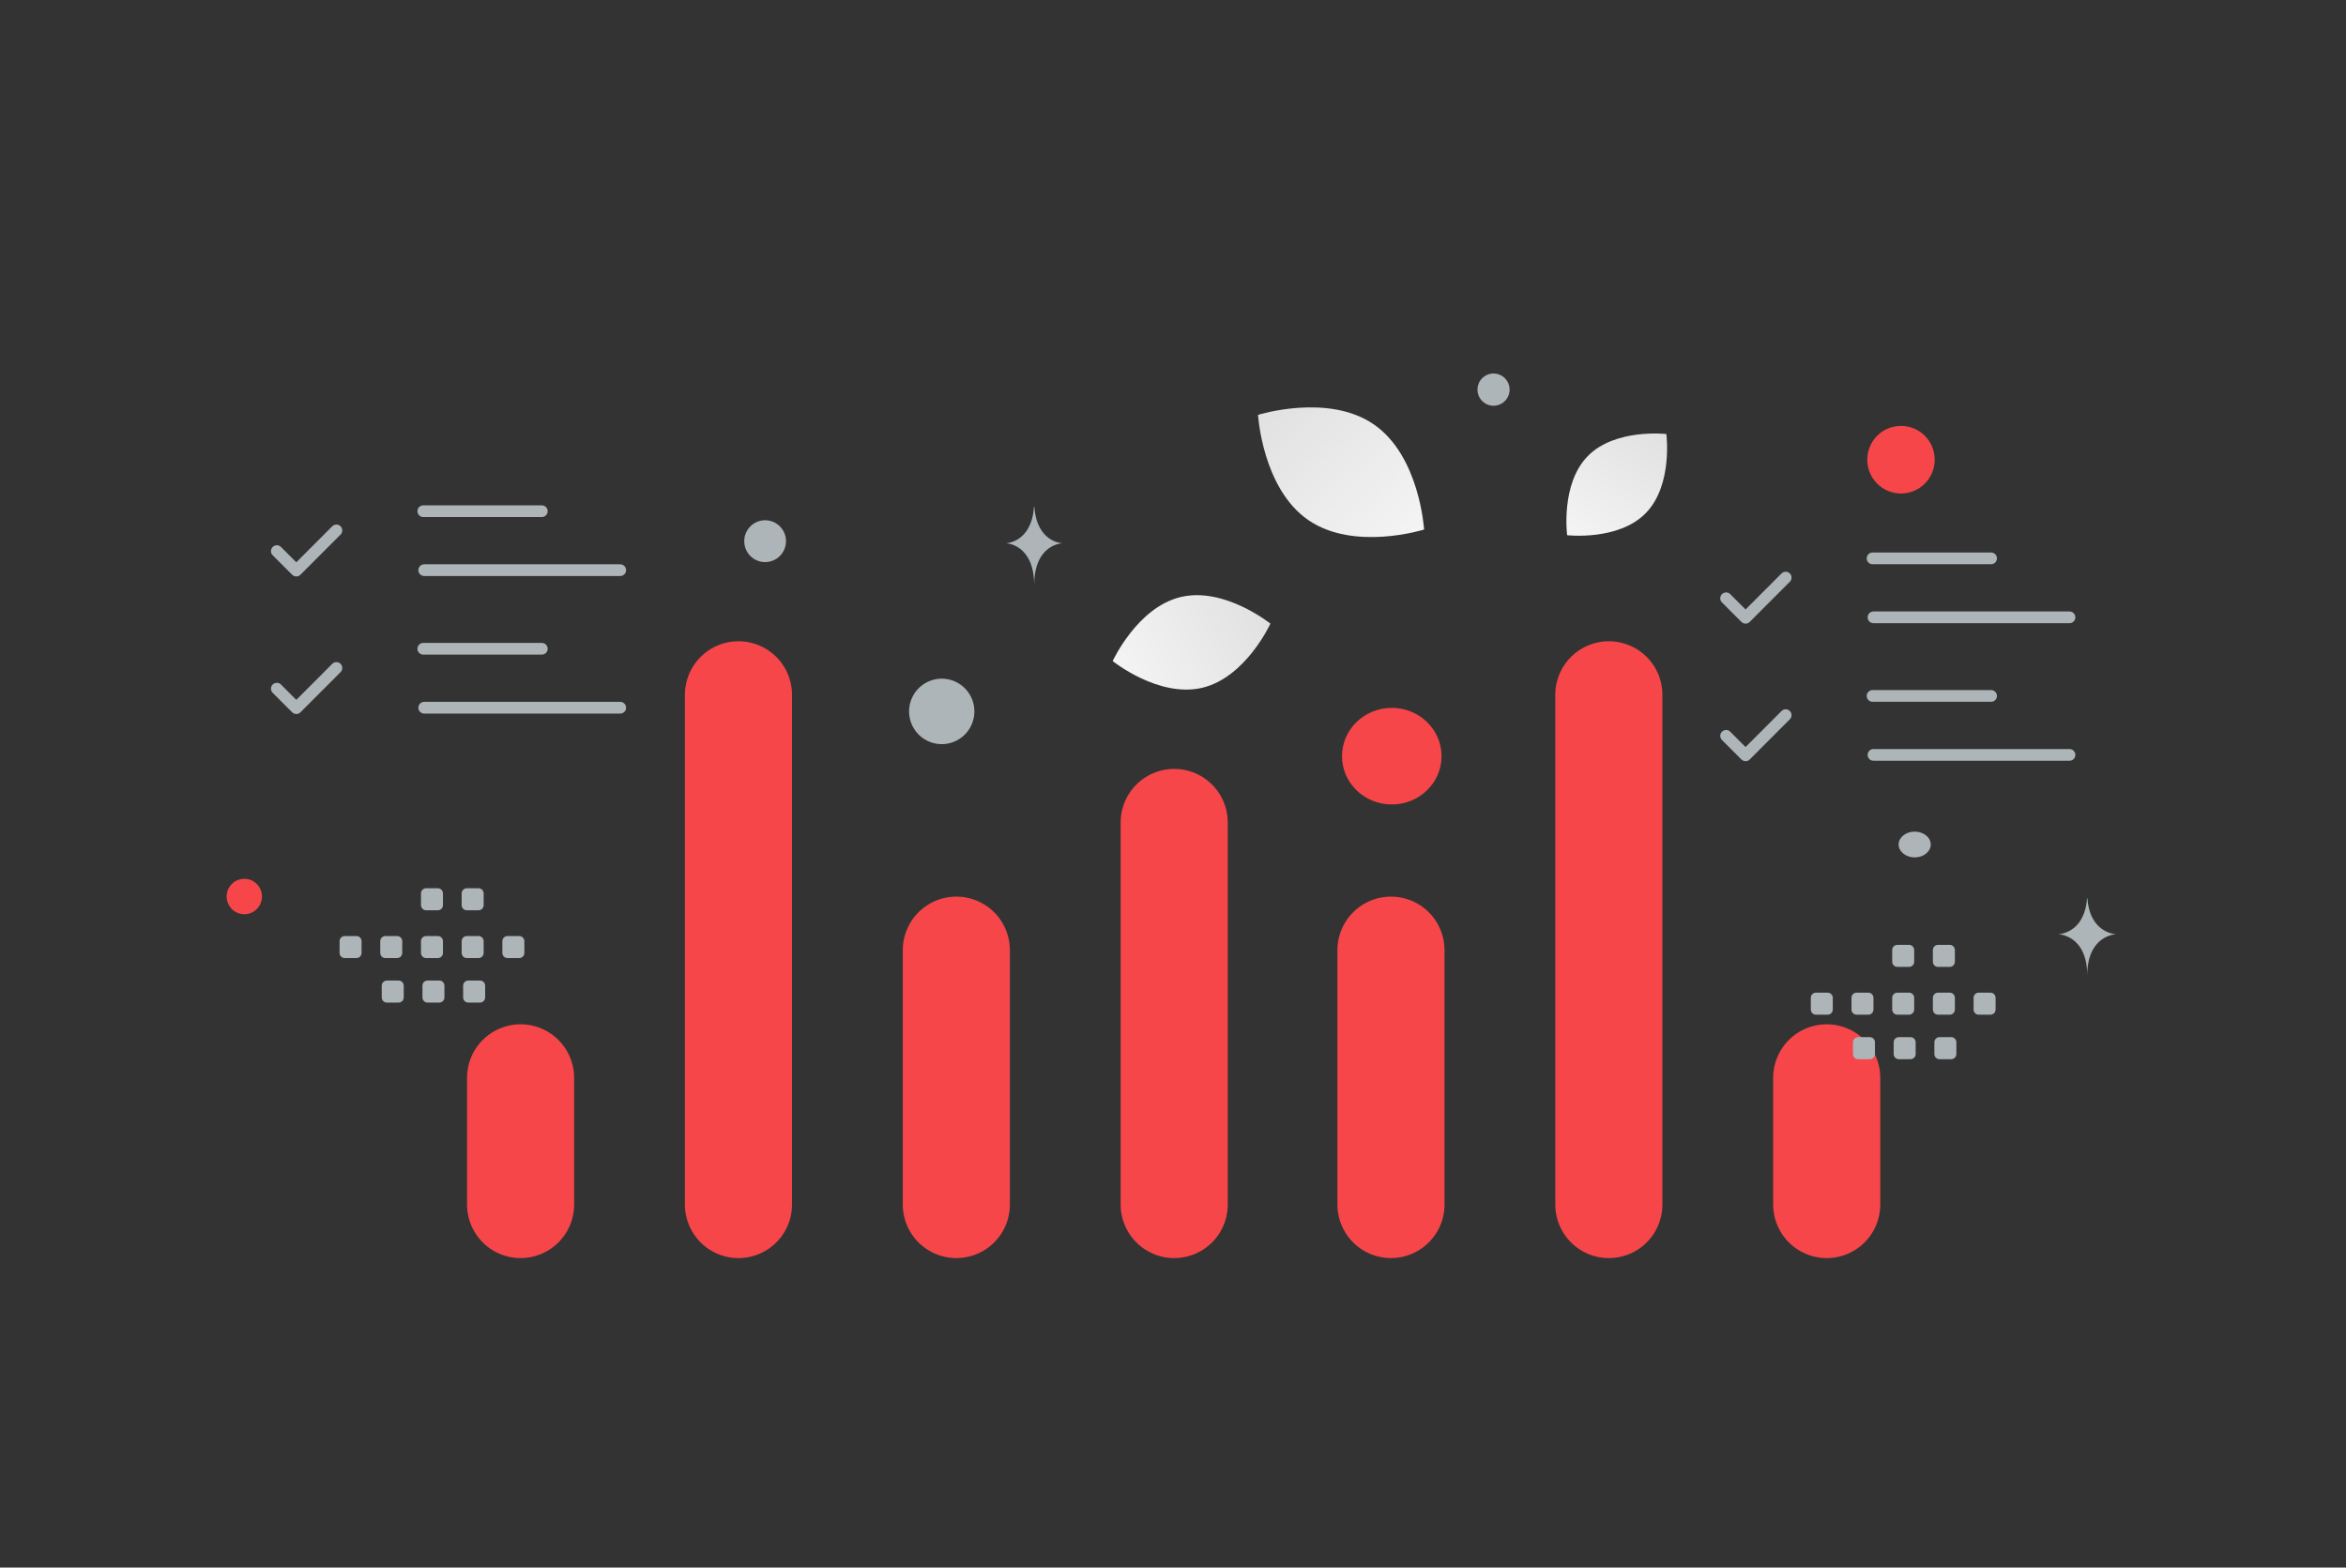 <svg width="1079" height="721" viewBox="0 0 1079 721" fill="none" xmlns="http://www.w3.org/2000/svg">
<rect x="0" y="0" width="1079" height="721" fill="#333333" stroke="none"/>
<path d="M439.847 437.031V554.023M339.64 319.576V554.029M239.434 495.751V554.029M540.055 378.287V554.025M639.749 437.031V554.023M739.956 319.576V554.029M840.164 495.751V554.029" stroke="#F64649" stroke-width="49.263" stroke-linecap="round" stroke-linejoin="round"/>
<path fill-rule="evenodd" clip-rule="evenodd" d="M158.538 430.531H163.936C165.241 430.531 166.292 431.596 166.292 432.893V438.306C166.292 439.615 165.23 440.669 163.936 440.669H158.538C157.914 440.666 157.316 440.416 156.875 439.974C156.433 439.531 156.184 438.931 156.182 438.306V432.893C156.181 432.583 156.242 432.275 156.36 431.988C156.478 431.701 156.652 431.441 156.871 431.221C157.09 431.002 157.35 430.828 157.636 430.709C157.922 430.591 158.229 430.53 158.538 430.531ZM177.252 430.531H182.649C183.943 430.531 185.005 431.596 185.005 432.893V438.306C185.005 439.615 183.943 440.669 182.649 440.669H177.252C176.627 440.666 176.029 440.416 175.588 439.974C175.147 439.531 174.898 438.931 174.896 438.306V432.893C174.896 431.596 175.958 430.531 177.252 430.531ZM195.978 430.531H201.376C202.67 430.531 203.732 431.596 203.732 432.893V438.306C203.732 439.615 202.67 440.669 201.376 440.669H195.978C195.354 440.666 194.756 440.416 194.314 439.974C193.873 439.531 193.624 438.931 193.622 438.306V432.893C193.622 432.583 193.682 432.275 193.8 431.989C193.918 431.702 194.092 431.441 194.311 431.222C194.53 431.002 194.79 430.828 195.076 430.71C195.362 430.591 195.668 430.531 195.978 430.531ZM214.692 430.531H220.09C221.384 430.531 222.447 431.596 222.447 432.893V438.306C222.447 439.615 221.384 440.669 220.09 440.669H214.692C214.066 440.668 213.466 440.42 213.022 439.977C212.579 439.534 212.329 438.933 212.326 438.306V432.893C212.332 432.267 212.584 431.668 213.027 431.226C213.469 430.785 214.067 430.535 214.692 430.531ZM233.408 430.531H238.805C240.111 430.531 241.173 431.596 241.173 432.893V438.306C241.172 438.617 241.111 438.924 240.991 439.211C240.872 439.499 240.697 439.759 240.477 439.979C240.257 440.198 239.997 440.372 239.71 440.49C239.423 440.608 239.115 440.668 238.805 440.668H233.408C232.783 440.665 232.186 440.416 231.744 439.973C231.303 439.531 231.054 438.931 231.052 438.306V432.893C231.052 431.596 232.114 430.531 233.408 430.531ZM177.938 450.994H183.336C184.63 450.994 185.691 452.058 185.691 453.356V458.779C185.691 460.076 184.63 461.142 183.336 461.142H177.938C177.313 461.141 176.715 460.892 176.273 460.449C175.831 460.006 175.583 459.405 175.582 458.779V453.366C175.581 453.055 175.64 452.747 175.758 452.459C175.875 452.171 176.049 451.909 176.268 451.688C176.486 451.468 176.747 451.293 177.034 451.174C177.32 451.054 177.628 450.993 177.938 450.994ZM196.652 450.994H202.05C203.344 450.994 204.406 452.058 204.406 453.356V458.779C204.406 460.076 203.344 461.142 202.05 461.142H196.652C196.028 461.139 195.43 460.89 194.989 460.447C194.547 460.004 194.298 459.405 194.296 458.779V453.366C194.294 453.055 194.354 452.747 194.471 452.459C194.589 452.171 194.762 451.909 194.981 451.688C195.2 451.468 195.461 451.293 195.748 451.174C196.034 451.054 196.342 450.993 196.652 450.994ZM215.368 450.994H220.766C222.07 450.994 223.133 452.058 223.133 453.356V458.779C223.133 460.076 222.07 461.142 220.766 461.142H215.368C214.744 461.139 214.146 460.89 213.705 460.447C213.263 460.004 213.014 459.405 213.012 458.779V453.366C213.012 452.058 214.074 450.994 215.368 450.994ZM195.978 408.549H201.376C202.67 408.549 203.732 409.613 203.732 410.911V416.323C203.732 417.633 202.67 418.686 201.376 418.686H195.978C195.354 418.684 194.756 418.434 194.314 417.991C193.873 417.549 193.624 416.949 193.622 416.323V410.911C193.622 410.6 193.682 410.293 193.8 410.006C193.918 409.719 194.092 409.459 194.311 409.239C194.53 409.02 194.79 408.846 195.076 408.727C195.362 408.609 195.668 408.548 195.978 408.549ZM214.692 408.549H220.09C221.384 408.549 222.447 409.613 222.447 410.911V416.323C222.447 417.633 221.384 418.686 220.09 418.686H214.692C214.066 418.686 213.466 418.437 213.022 417.994C212.579 417.552 212.329 416.951 212.326 416.323V410.911C212.332 410.285 212.584 409.686 213.027 409.244C213.469 408.802 214.067 408.553 214.692 408.549ZM835.201 456.572H840.598C841.904 456.572 842.954 457.636 842.954 458.934V464.346C842.954 464.973 842.705 465.573 842.263 466.016C841.821 466.459 841.222 466.708 840.598 466.708H835.201C834.577 466.706 833.979 466.456 833.537 466.014C833.096 465.572 832.847 464.972 832.844 464.346V458.934C832.844 458.623 832.904 458.316 833.022 458.029C833.141 457.742 833.314 457.481 833.533 457.262C833.752 457.042 834.012 456.868 834.298 456.75C834.585 456.632 834.891 456.571 835.201 456.572ZM853.914 456.572H859.312C860.606 456.572 861.667 457.636 861.667 458.934V464.346C861.667 464.972 861.418 465.573 860.977 466.016C860.535 466.459 859.936 466.708 859.312 466.708H853.914C853.29 466.706 852.692 466.456 852.251 466.014C851.81 465.571 851.561 464.972 851.558 464.346V458.934C851.558 457.636 852.62 456.572 853.914 456.572ZM872.64 456.572H878.038C879.332 456.572 880.395 457.636 880.395 458.934V464.346C880.394 464.973 880.145 465.573 879.703 466.016C879.262 466.459 878.663 466.708 878.038 466.708H872.64C872.016 466.706 871.418 466.456 870.977 466.014C870.536 465.571 870.287 464.972 870.285 464.346V458.934C870.284 458.623 870.345 458.316 870.463 458.029C870.581 457.742 870.754 457.482 870.973 457.262C871.192 457.043 871.452 456.869 871.738 456.75C872.024 456.632 872.331 456.571 872.64 456.572ZM891.355 456.572H896.752C898.046 456.572 899.108 457.636 899.108 458.934V464.346C899.107 464.972 898.859 465.573 898.417 466.016C897.976 466.459 897.377 466.708 896.752 466.708H891.355C890.729 466.708 890.129 466.46 889.685 466.017C889.242 465.574 888.991 464.974 888.988 464.346V458.934C888.995 458.308 889.247 457.709 889.689 457.267C890.132 456.825 890.73 456.576 891.355 456.572ZM910.07 456.572H915.468C916.773 456.572 917.835 457.636 917.835 458.934V464.346C917.835 464.657 917.773 464.965 917.654 465.252C917.534 465.539 917.36 465.8 917.14 466.019C916.92 466.239 916.659 466.412 916.372 466.531C916.085 466.649 915.778 466.709 915.468 466.708H910.07C909.446 466.706 908.848 466.456 908.407 466.014C907.966 465.571 907.717 464.972 907.714 464.346V458.934C907.714 457.636 908.776 456.572 910.07 456.572ZM854.601 477.034H859.998C861.292 477.034 862.354 478.099 862.354 479.396V484.82C862.354 486.117 861.292 487.182 859.998 487.182H854.601C853.976 487.181 853.377 486.932 852.935 486.489C852.493 486.047 852.244 485.446 852.244 484.82V479.407C852.242 479.096 852.302 478.787 852.419 478.499C852.537 478.211 852.711 477.949 852.93 477.729C853.149 477.508 853.409 477.333 853.696 477.214C853.983 477.095 854.29 477.034 854.601 477.034ZM873.315 477.034H878.713C880.007 477.034 881.068 478.099 881.068 479.396V484.82C881.068 486.117 880.007 487.182 878.713 487.182H873.315C872.691 487.179 872.093 486.93 871.651 486.487C871.21 486.045 870.961 485.445 870.958 484.82V479.407C870.956 479.096 871.016 478.787 871.134 478.499C871.251 478.211 871.425 477.949 871.644 477.729C871.863 477.508 872.123 477.333 872.41 477.214C872.697 477.095 873.004 477.034 873.315 477.034ZM892.03 477.034H897.428C898.733 477.034 899.794 478.099 899.794 479.396V484.82C899.794 486.117 898.733 487.182 897.428 487.182H892.03C891.406 487.179 890.808 486.93 890.367 486.487C889.926 486.045 889.677 485.445 889.675 484.82V479.407C889.675 478.099 890.736 477.034 892.03 477.034ZM872.64 434.59H878.038C879.332 434.59 880.395 435.654 880.395 436.952V442.364C880.395 443.673 879.332 444.727 878.038 444.727H872.64C872.016 444.725 871.418 444.475 870.977 444.032C870.536 443.589 870.287 442.99 870.285 442.364V436.952C870.284 436.641 870.345 436.334 870.463 436.047C870.581 435.76 870.754 435.499 870.973 435.28C871.192 435.06 871.452 434.887 871.738 434.768C872.024 434.65 872.331 434.589 872.64 434.59ZM891.355 434.59H896.752C898.046 434.59 899.108 435.654 899.108 436.952V442.364C899.108 443.673 898.046 444.727 896.752 444.727H891.355C890.729 444.727 890.128 444.478 889.685 444.035C889.242 443.592 888.991 442.991 888.988 442.364V436.952C888.995 436.325 889.247 435.727 889.689 435.285C890.132 434.843 890.73 434.593 891.355 434.59Z" fill="#ADB5B8"/>
<path d="M154.729 243.965L136.284 262.441L127.324 253.483M194.69 235.124H249.2M195.114 262.24H285.259M154.729 307.237L136.284 325.712L127.324 316.755M194.69 298.397H249.2M195.114 325.513H285.259M821.291 265.665L802.847 284.141L793.887 275.183M861.252 256.824H915.763M861.676 283.94H951.821M821.291 328.938L802.847 347.412L793.887 338.455M861.252 320.097H915.763M861.676 347.213H951.821" stroke="#ADB5B8" stroke-width="5.392" stroke-linecap="round" stroke-linejoin="round"/>
<path d="M552.968 316.339C532.939 321.097 511.757 304.066 511.757 304.066C511.757 304.066 523.062 279.33 543.096 274.587C563.125 269.829 584.301 286.846 584.301 286.846C584.301 286.846 572.997 311.582 552.968 316.339Z" fill="url(#paint0_linear_558_828)"/>
<path d="M601.685 239.174C622.77 253.737 654.983 243.557 654.983 243.557C654.983 243.557 652.99 209.77 631.89 195.222C610.804 180.658 578.604 190.824 578.604 190.824C578.604 190.824 580.599 224.612 601.685 239.174Z" fill="url(#paint1_linear_558_828)"/>
<path d="M756.927 236.03C744.333 248.882 720.781 246.173 720.781 246.173C720.781 246.173 717.664 222.622 730.27 209.776C742.865 196.922 766.406 199.626 766.406 199.626C766.406 199.626 769.522 223.176 756.927 236.03Z" fill="url(#paint2_linear_558_828)"/>
<path d="M647.445 496.792C641.469 496.792 636.624 501.65 636.624 507.642C636.624 513.634 641.469 518.492 647.445 518.492C653.421 518.492 658.266 513.634 658.266 507.642C658.266 501.65 653.421 496.792 647.445 496.792Z" fill="#F64649"/>
<path d="M640.126 325.583C627.481 325.583 617.229 335.53 617.229 347.801C617.229 360.071 627.481 370.019 640.126 370.019C652.772 370.019 663.023 360.071 663.023 347.801C663.023 335.53 652.772 325.583 640.126 325.583Z" fill="#F64649"/>
<path d="M112.364 420.501C107.877 420.501 104.24 416.853 104.24 412.354C104.24 407.854 107.877 404.207 112.364 404.207C116.852 404.207 120.489 407.854 120.489 412.354C120.489 416.853 116.852 420.501 112.364 420.501Z" fill="#F64649"/>
<path d="M874.324 226.99C865.757 226.99 858.813 220.027 858.813 211.438C858.813 202.849 865.757 195.886 874.324 195.886C882.89 195.886 889.834 202.849 889.834 211.438C889.834 220.027 882.89 226.99 874.324 226.99Z" fill="#F64649"/>
<path d="M686.92 186.614C682.841 186.614 679.535 183.298 679.535 179.208C679.535 175.118 682.841 171.803 686.92 171.803C690.999 171.803 694.306 175.118 694.306 179.208C694.306 183.298 690.999 186.614 686.92 186.614Z" fill="#ADB5B8"/>
<path d="M351.901 258.541C346.598 258.541 342.299 254.231 342.299 248.913C342.299 243.596 346.598 239.285 351.901 239.285C357.204 239.285 361.503 243.596 361.503 248.913C361.503 254.231 357.204 258.541 351.901 258.541Z" fill="#ADB5B8"/>
<path d="M880.625 394.359C876.546 394.359 873.24 391.706 873.24 388.433C873.24 385.161 876.546 382.508 880.625 382.508C884.704 382.508 888.011 385.161 888.011 388.433C888.011 391.706 884.704 394.359 880.625 394.359Z" fill="#ADB5B8"/>
<path d="M447.645 323.313C449.793 331.348 445.037 339.607 437.024 341.76C429.01 343.913 420.773 339.145 418.626 331.109C416.479 323.074 421.234 314.815 429.248 312.662C437.261 310.509 445.498 315.278 447.645 323.313Z" fill="#ADB5B8"/>
<path d="M959.884 413.187H960.077C961.221 429.442 973.278 429.693 973.278 429.693C973.278 429.693 959.984 429.953 959.984 448.736C959.984 429.953 946.689 429.693 946.689 429.693C946.689 429.693 958.74 429.442 959.884 413.187ZM475.554 233.074H475.743C476.861 249.613 488.635 249.866 488.635 249.866C488.635 249.866 475.651 250.132 475.651 269.242C475.651 250.132 462.666 249.866 462.666 249.866C462.666 249.866 474.437 249.613 475.554 233.074Z" fill="#ADB5B8"/>
<defs>
<linearGradient id="paint0_linear_558_828" x1="477.547" y1="328.168" x2="653.048" y2="245.48" gradientUnits="userSpaceOnUse">
<stop stop-color="white"/>
<stop offset="1" stop-color="#CCCCCC"/>
</linearGradient>
<linearGradient id="paint1_linear_558_828" x1="683.822" y1="286.957" x2="517.369" y2="111.911" gradientUnits="userSpaceOnUse">
<stop stop-color="white"/>
<stop offset="1" stop-color="#CCCCCC"/>
</linearGradient>
<linearGradient id="paint2_linear_558_828" x1="706.676" y1="279.934" x2="798.08" y2="137.037" gradientUnits="userSpaceOnUse">
<stop stop-color="white"/>
<stop offset="1" stop-color="#CCCCCC"/>
</linearGradient>
</defs>
</svg>
